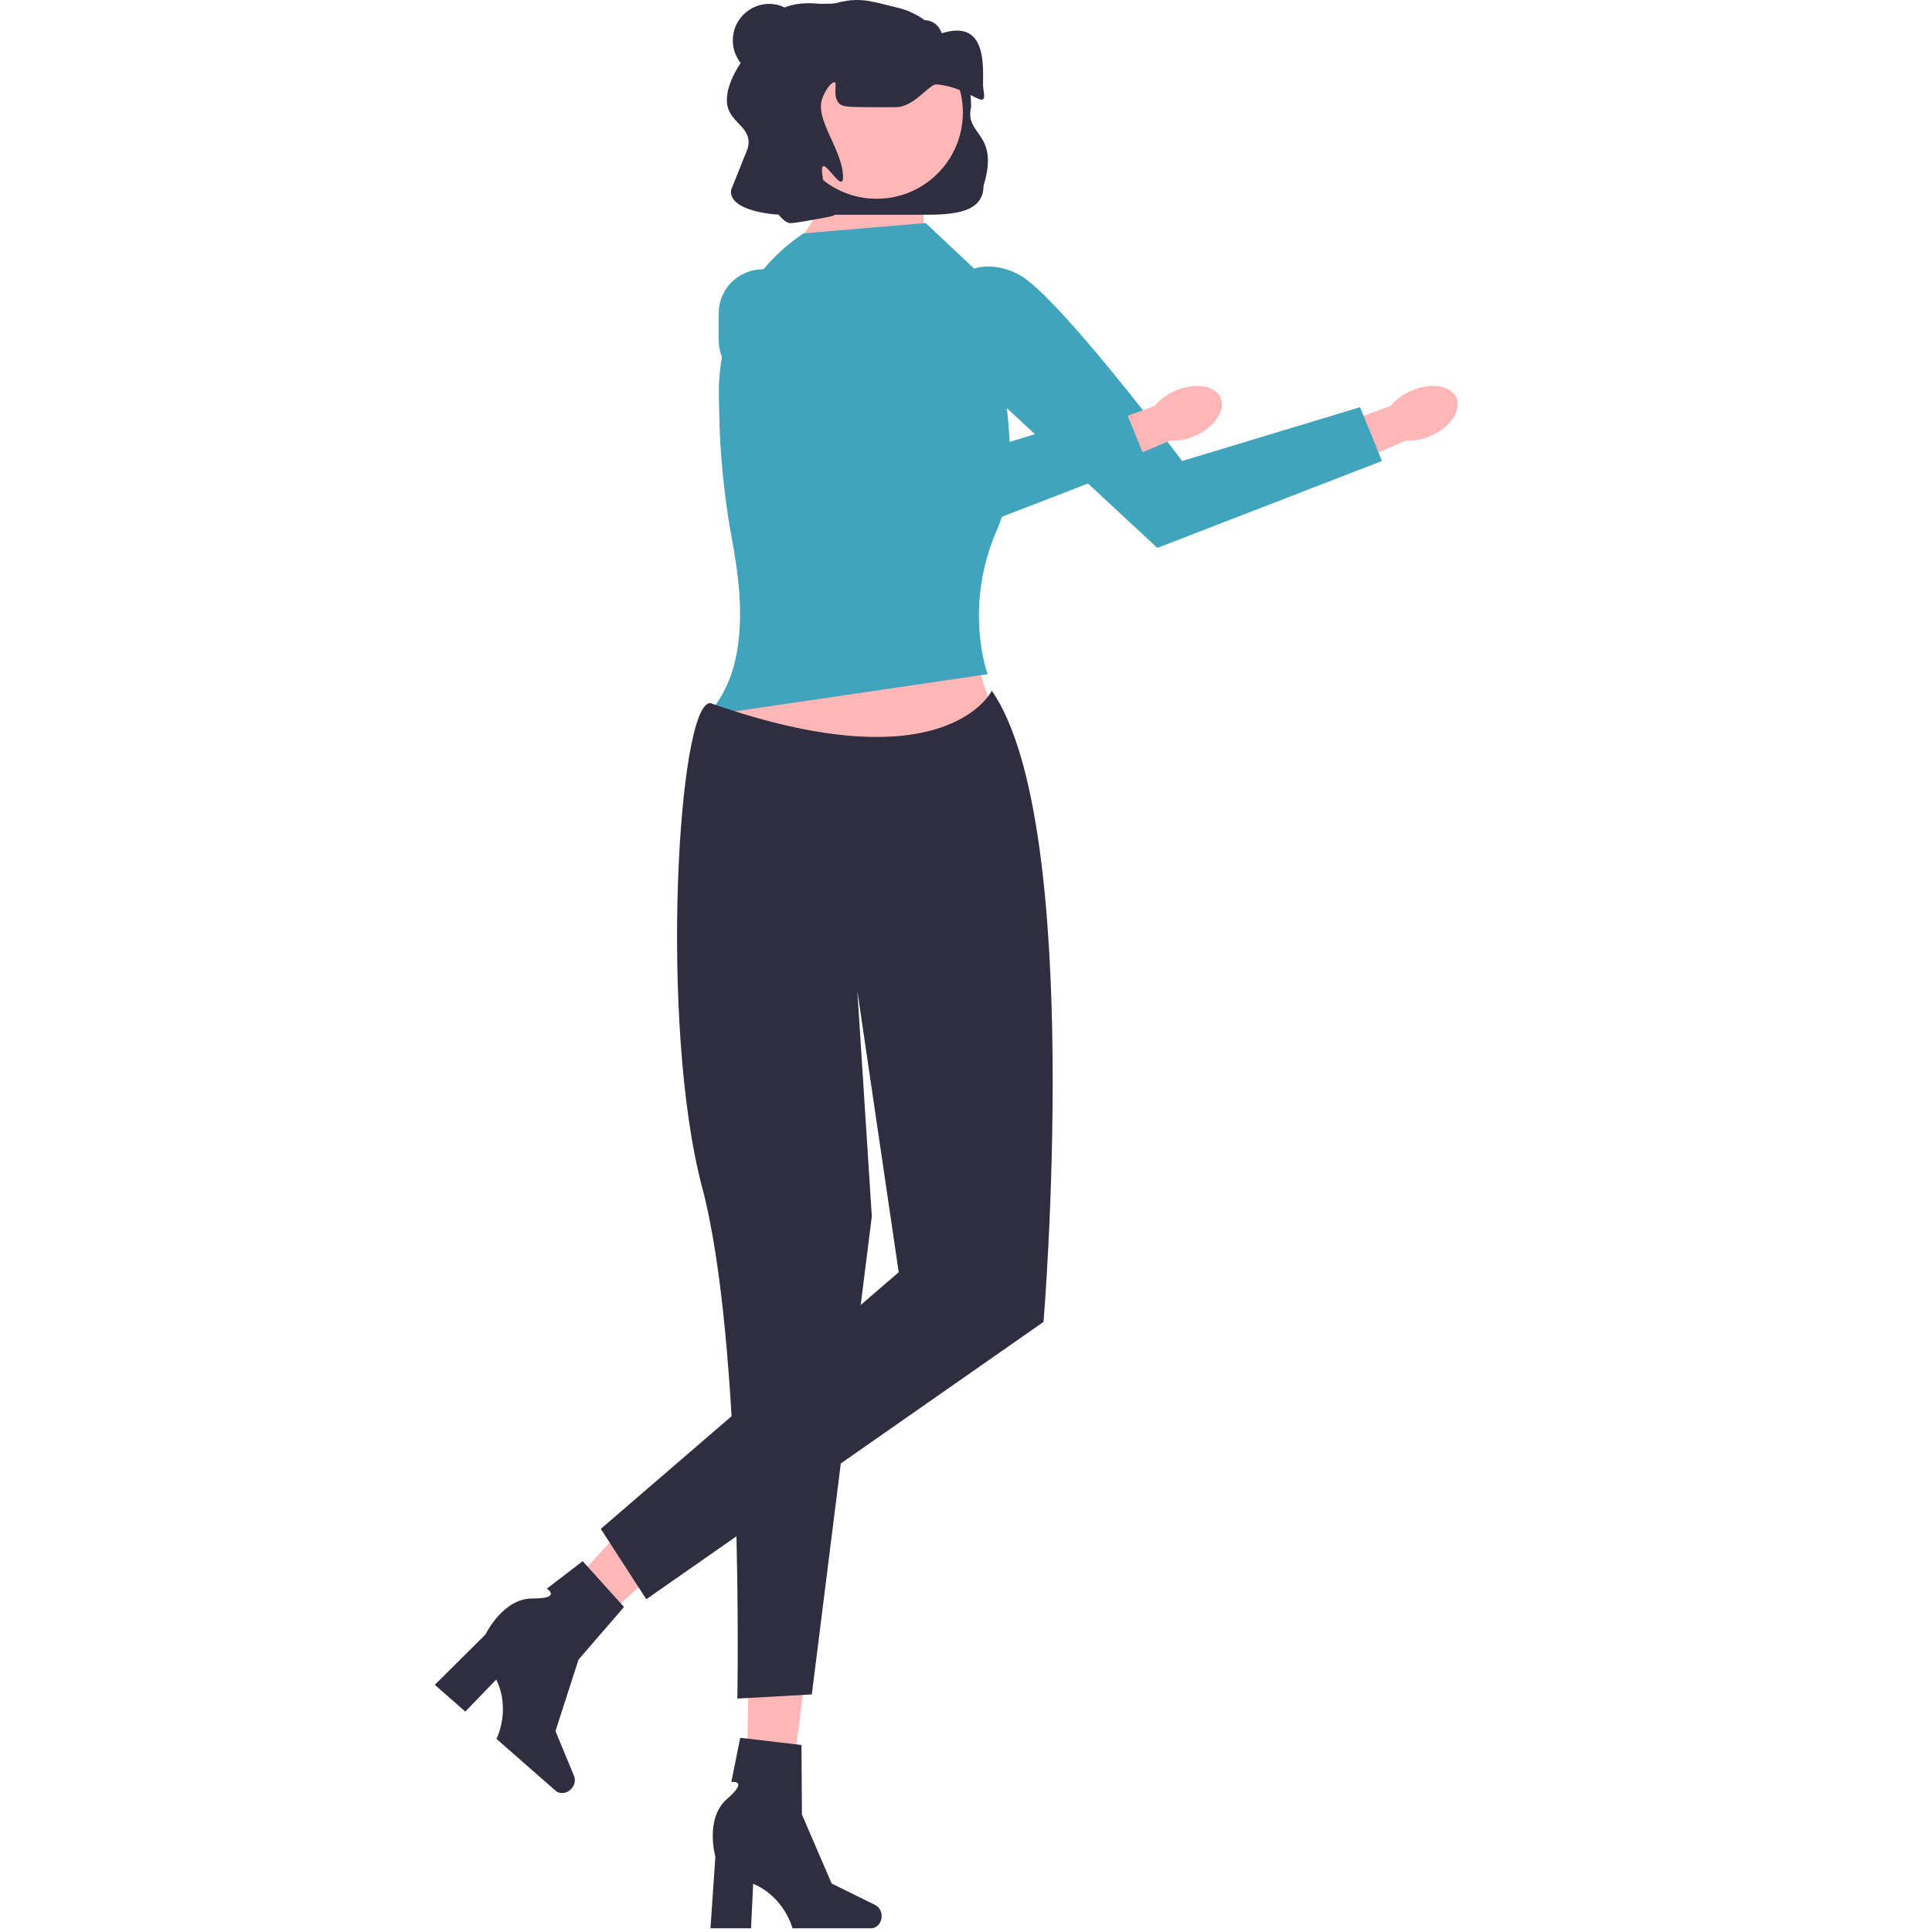 <svg width="159" height="159" viewBox="0 0 159 159" fill="none" xmlns="http://www.w3.org/2000/svg">
<g clip-path="url(#clip0_917_3740)">
<path d="M67 18L66 19.5L76 18.5V17H69L67 18Z" fill="#FFB6B6"/>
<path d="M79.921 8.816C79.357 11.191 82.305 10.859 80.943 15.288C80.943 17.829 77.695 17.672 75.154 17.672H65.278C63.57 17.78 59.92 17.322 60.171 15.628L61.533 12.222C62.037 10.308 59.789 10.18 59.822 8.2C59.856 6.079 61.895 4.1 62.554 2.684C63.21 1.277 64.361 0.041 67.322 0.3C68.335 0.388 71.416 0.043 72.405 0.281C74.179 0.707 75.852 1.48 77.326 2.555C78.103 3.328 78.733 4.244 79.179 5.263C79.597 6.217 79.853 7.262 79.911 8.359V8.369C79.918 8.519 79.921 8.666 79.921 8.816Z" fill="#2F2E41"/>
<path d="M61.378 150.895L64.637 150.972L66.454 136.326L61.644 136.212L61.378 150.895Z" fill="#FFB6B6"/>
<path d="M72.559 157.697C72.559 158.247 72.169 158.694 71.687 158.694H65.218C65.218 158.694 64.581 156.134 61.986 155.033L61.807 158.694H58.47L58.874 152.807C58.874 152.807 57.981 149.657 59.835 148.047C61.689 146.437 60.188 146.661 60.188 146.661L60.917 143.017L65.96 143.61L65.997 149.33L68.444 155.008L72.033 156.781C72.353 156.939 72.559 157.299 72.559 157.697Z" fill="#2F2E41"/>
<path d="M43.11 134.711L45.511 136.918L56.527 127.101L52.985 123.844L43.11 134.711Z" fill="#FFB6B6"/>
<path d="M47.038 147.198C46.675 147.612 46.087 147.691 45.724 147.373L40.859 143.108C40.859 143.108 42.067 140.763 40.841 138.223L38.294 140.859L35.784 138.659L39.967 134.498C39.967 134.498 41.371 131.54 43.826 131.552C46.281 131.563 45.004 130.742 45.004 130.742L47.954 128.482L51.355 132.253L47.614 136.579L45.714 142.462L47.245 146.163C47.381 146.492 47.3 146.899 47.038 147.198Z" fill="#2F2E41"/>
<path d="M61.874 49.691C61.874 49.691 62.555 54.801 58.469 58.889L72.43 64.339L82.646 60.592C82.646 60.592 78.9 52.757 80.603 50.373L61.874 49.691Z" fill="#FFB6B6"/>
<path d="M76.176 18.353L66.13 19.205C61.676 22.175 59.048 27.216 59.162 32.569L59.2 34.361C59.264 37.369 59.565 40.364 60.052 43.333C60.463 45.837 62.555 54.46 58.128 58.889L81.284 55.482C81.284 55.482 79.24 50.032 82.039 43.63C83.798 39.604 82.992 34.895 82.527 30.526L81.794 23.633L76.176 18.353Z" fill="#40A4BD"/>
<path d="M116.131 32.157C115.426 32.467 114.85 32.91 114.462 33.396L107.561 35.918L108.856 39.168L115.717 36.259C116.338 36.303 117.054 36.179 117.759 35.869C119.369 35.163 120.31 33.759 119.861 32.734C119.411 31.709 117.741 31.451 116.131 32.157Z" fill="#FFB6B6"/>
<path d="M78.56 22.952C78.56 22.952 80.672 20.908 83.873 22.611C87.073 24.314 97.288 37.94 97.288 37.94L111.931 33.511L113.731 37.94L95.245 45.093L78.56 29.586V22.952Z" fill="#40A4BD"/>
<path d="M72.148 16.358C76.066 16.358 79.242 13.182 79.242 9.263C79.242 5.344 76.066 2.167 72.148 2.167C68.231 2.167 65.055 5.344 65.055 9.263C65.055 13.182 68.231 16.358 72.148 16.358Z" fill="#FFB6B6"/>
<path d="M80.943 8.134C80.674 8.523 79.246 7.102 77.053 6.945C76.495 6.904 75.236 8.788 73.792 8.816C72.835 8.833 72.246 8.826 71.068 8.816C69.675 8.802 69.294 8.775 69.025 8.475C68.504 7.892 68.933 6.857 68.684 6.772C68.477 6.7 67.938 7.341 67.663 8.134C67.084 9.8 69.161 12.12 69.365 14.266C69.583 16.579 67.438 12.147 67.663 14.266C67.915 16.65 68.817 16.47 68.807 17.331C68.803 17.461 68.766 17.573 68.684 17.672C68.613 17.761 68.541 17.795 67.322 18.013C65.865 18.275 65.132 18.404 64.938 18.353C64.438 18.224 63.931 17.505 63.576 16.991C62.991 16.149 63.406 16.998 63.576 15.969C63.74 14.974 64.251 14.845 64.257 13.925C64.264 12.767 63.457 12.416 62.895 11.2C61.857 8.952 62.871 6.349 63.236 5.409C63.411 4.958 63.728 4.388 64.284 3.445C64.731 2.688 65.324 2.021 66.047 1.522C67.13 0.773 68.388 0.26 69.749 0.057C70.494 -0.055 71.254 0.004 71.987 0.18L73.884 0.636C74.682 0.828 75.434 1.175 76.097 1.659C76.715 1.661 77.251 2.06 77.463 2.641C77.485 2.702 77.505 2.737 77.522 2.732C80.943 1.662 80.941 4.831 80.903 6.81C80.899 7.012 80.907 7.192 80.933 7.337V7.347C81.001 7.739 81.018 8.025 80.943 8.134Z" fill="#2F2E41"/>
<path d="M81.624 56.845C81.624 56.845 77.878 64.679 58.468 57.867C55.792 57.711 54.238 84.348 57.787 97.721C61.235 110.712 60.682 139.789 60.682 139.789L66.811 139.448L71.749 100.105L70.557 81.541L73.962 104.704L49.444 125.823L53.19 131.614L85.88 108.791C85.88 108.791 89.285 67.915 81.624 56.845Z" fill="#2F2E41"/>
<path d="M96.721 32.157C96.016 32.467 95.439 32.91 95.052 33.396L88.15 35.918L89.446 39.168L96.307 36.259C96.928 36.303 97.644 36.179 98.349 35.869C99.959 35.163 100.9 33.759 100.451 32.734C100.001 31.709 98.331 31.451 96.721 32.157Z" fill="#FFB6B6"/>
<path d="M59.149 25.785C59.149 23.104 61.981 21.339 64.367 22.561C64.398 22.578 64.43 22.594 64.462 22.611C67.662 24.314 77.878 37.94 77.878 37.94L92.521 33.511L94.321 37.94L75.835 45.093L60.321 30.675C59.574 29.981 59.149 29.006 59.149 27.986V25.785Z" fill="#40A4BD"/>
<path d="M62.503 6.211C60.907 5.767 59.974 4.113 60.418 2.517C60.863 0.921 62.516 -0.013 64.112 0.432C65.707 0.876 66.871 3.616 65.233 3.858C63.285 4.146 64.098 6.656 62.503 6.211Z" fill="#2F2E41"/>
</g>
<defs>
<clipPath id="clip0_917_3740">
<rect width="158" height="159" fill="white" transform="translate(0.437)"/>
</clipPath>
</defs>
</svg>
